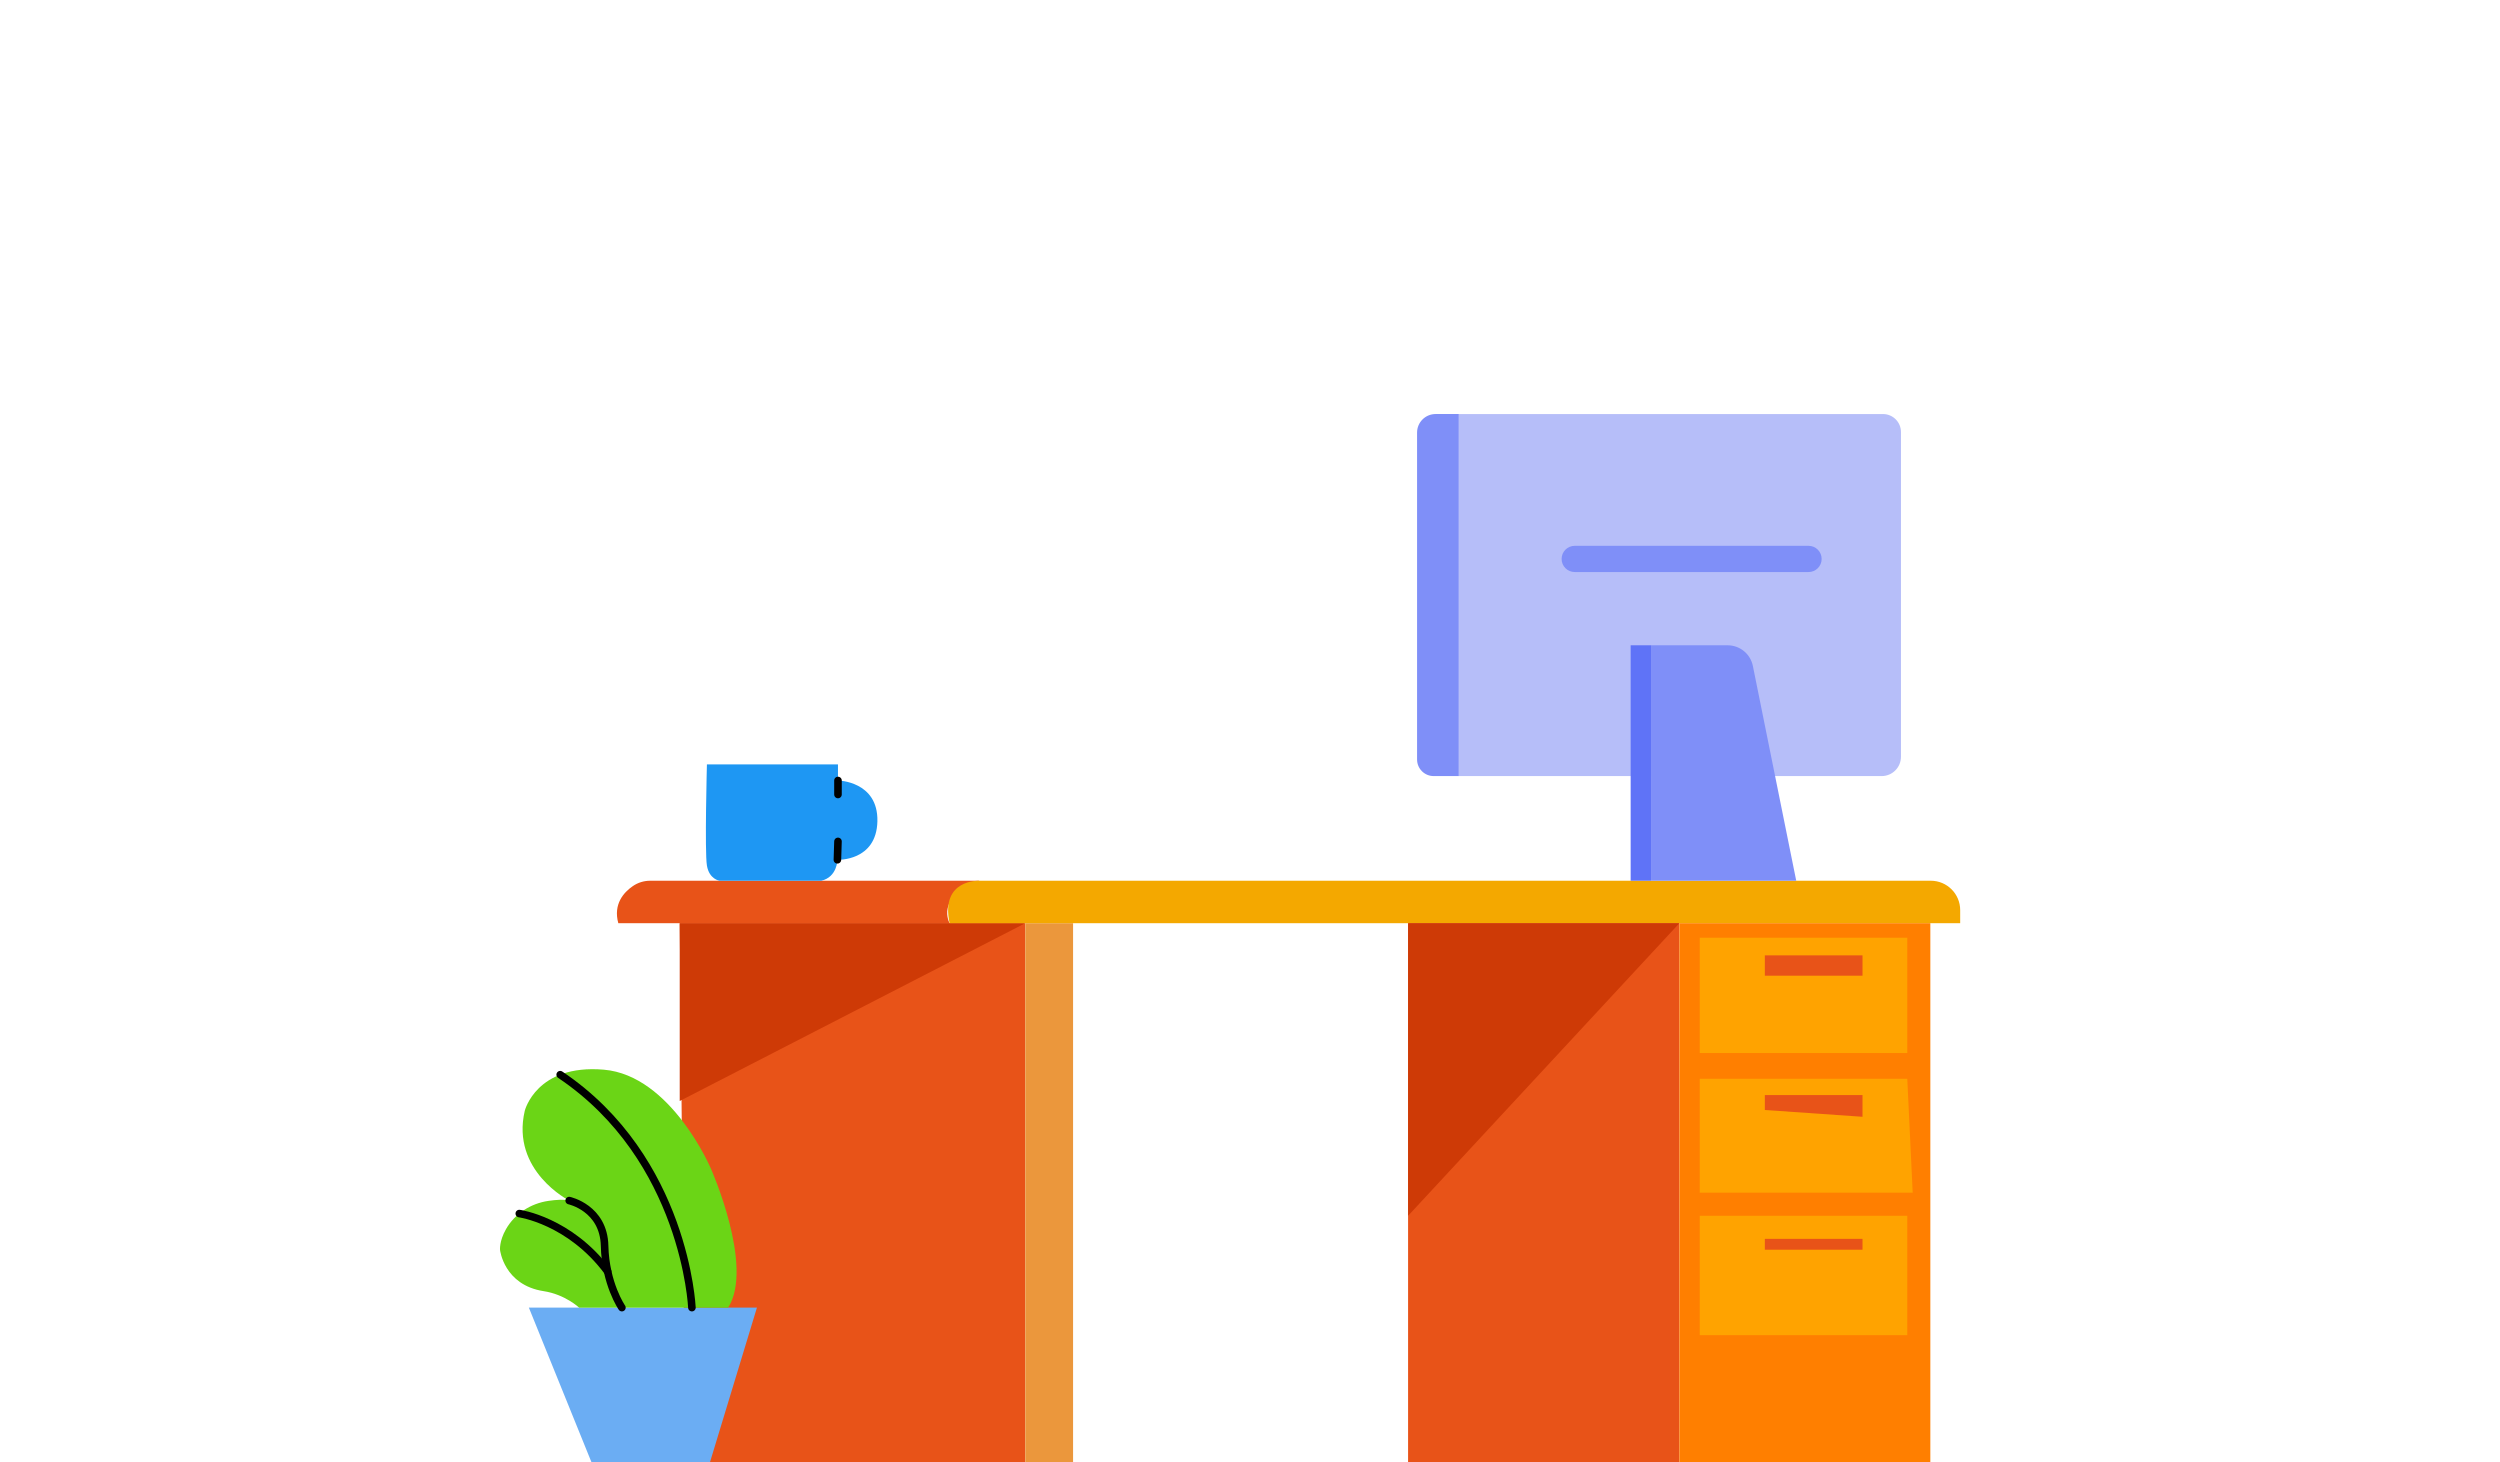 <svg width="330" height="193" viewBox="0 0 330 193" fill="none" xmlns="http://www.w3.org/2000/svg">
<rect x="0" y="0" width="330" height="193" fill="#333333" stroke="none"/>
<g clip-path="url(#clip0_2838_18769)">
<rect x="-2" width="334" height="193" fill="white"/>
<path d="M156.67 179.614V182.805H166.087L167.909 177.767L156.67 179.614Z" fill="white"/>
<path d="M110.613 104.874V111.065C110.613 111.065 113.422 110.643 113.573 108.577C113.725 106.511 112.131 104.599 110.613 104.874Z" fill="#F29797"/>
<path d="M90.456 193.001H135.336V121.862H89.723L90.456 193.001Z" fill="#E85318"/>
<path d="M89.723 145.332L135.336 121.862H89.723V145.332Z" fill="#CE3A06"/>
<path d="M141.646 121.862H135.338V192.998H141.646V121.862Z" fill="#EB973C"/>
<path d="M78.07 193.001L69.809 172.606H99.916L93.72 193.001H78.07Z" fill="#6BADF3"/>
<path d="M76.441 172.606C76.441 172.606 74.594 170.866 71.766 170.433C66.52 169.626 66.006 164.999 66.006 164.999C66.006 164.999 65.879 163.852 66.79 162.25C67.96 160.195 70.062 158.851 72.404 158.514C73.436 158.365 74.521 158.289 75.136 158.477C75.136 158.477 67.42 154.564 69.267 146.631C69.267 146.631 70.788 140.435 79.702 141.197C88.613 141.959 93.831 154.241 93.831 154.241C93.831 154.241 99.591 167.175 96.113 172.609H76.441V172.606Z" fill="#6BD516"/>
<path d="M82.09 172.606C82.09 172.606 79.917 169.455 79.808 164.454C79.698 159.453 75.133 158.477 75.133 158.477" stroke="black" stroke-miterlimit="10" stroke-linecap="round"/>
<path d="M68.547 160.189C68.547 160.189 75.178 161.1 80.21 167.833" stroke="black" stroke-miterlimit="10" stroke-linecap="round"/>
<path d="M91.332 172.606C91.332 172.606 90.469 152.953 73.945 141.858" stroke="black" stroke-miterlimit="10" stroke-linecap="round"/>
<path d="M81.616 121.862H125.346C125.346 121.862 123.375 118.404 129.284 116.257H85.827C85.006 116.257 84.205 116.501 83.53 116.968C82.352 117.778 80.921 119.332 81.616 121.862Z" fill="#E85318"/>
<path d="M125.346 121.862H258.745V120.136C258.745 117.994 257.008 116.257 254.866 116.257H129.284C129.284 116.257 124.092 116.006 125.346 121.862Z" fill="#F4A800"/>
<path d="M221.678 121.862H185.867V192.998H221.678V121.862Z" fill="#E85318"/>
<path d="M185.867 160.484L221.678 121.862H185.867V160.484Z" fill="#CE3A06"/>
<path d="M254.804 121.862H221.678V192.998H254.804V121.862Z" fill="#FF7F00"/>
<path d="M251.76 160.484H224.365V176.241H251.76V160.484Z" fill="#FFA300"/>
<path d="M245.851 163.529H232.959V164.962H245.851V163.529Z" fill="#E85318"/>
<path d="M224.365 157.431V142.4H251.76L252.477 157.431H224.365Z" fill="#FFA300"/>
<path d="M232.959 146.519V144.551H245.851V147.415L232.959 146.519Z" fill="#E85318"/>
<path d="M251.76 123.779H224.365V138.999H251.76V123.779Z" fill="#FFA300"/>
<path d="M245.851 126.107H232.959V128.792H245.851V126.107Z" fill="#E85318"/>
<path d="M93.316 100.899H110.612V103.025C110.612 103.025 115.934 103.101 115.816 108.411C115.695 113.721 110.536 113.493 110.536 113.493C110.536 113.493 110.536 115.759 108.411 116.257H94.983C94.983 116.257 93.616 116.074 93.313 114.252C93.009 112.431 93.313 100.899 93.313 100.899H93.316Z" fill="#1E97F3"/>
<path d="M110.613 104.874V103.025" stroke="black" stroke-miterlimit="10" stroke-linecap="round"/>
<path d="M110.537 113.493L110.613 111.065" stroke="black" stroke-miterlimit="10" stroke-linecap="round"/>
<path d="M192.571 102.443H189.245C188.034 102.443 187.053 101.462 187.053 100.25V57.102C187.053 55.75 188.149 54.651 189.504 54.651H192.571V102.44V102.443Z" fill="#7F8FF8"/>
<path d="M192.571 102.443H248.378C249.786 102.443 250.928 101.301 250.928 99.893V57.029C250.928 55.719 249.865 54.653 248.552 54.653H192.568V102.443H192.571Z" fill="#B6BEF9"/>
<path d="M238.728 72.049H207.862C206.907 72.049 206.133 72.823 206.133 73.778V73.781C206.133 74.735 206.907 75.509 207.862 75.509H238.728C239.683 75.509 240.457 74.735 240.457 73.781V73.778C240.457 72.823 239.683 72.049 238.728 72.049Z" fill="#7F8FF8"/>
<path d="M217.936 85.177H215.246V116.257H217.936V85.177Z" fill="#5F73F7"/>
<path d="M217.934 85.177H228.045C229.664 85.177 231.059 86.318 231.379 87.906L237.103 116.259H217.934V85.18V85.177Z" fill="#7F8FF8"/>
<path d="M133.29 54.965H139.312C139.312 54.965 140.209 48.649 136.301 48.626C131.865 48.601 133.29 54.965 133.29 54.965Z" fill="white"/>
<path d="M149.247 54.966L154.624 54.864C154.624 54.864 156.513 48.627 151.867 48.627C147.22 48.627 149.247 54.966 149.247 54.966Z" fill="white"/>
</g>
<defs>
<clipPath id="clip0_2838_18769">
<rect width="330" height="193" fill="white"/>
</clipPath>
</defs>
</svg>
